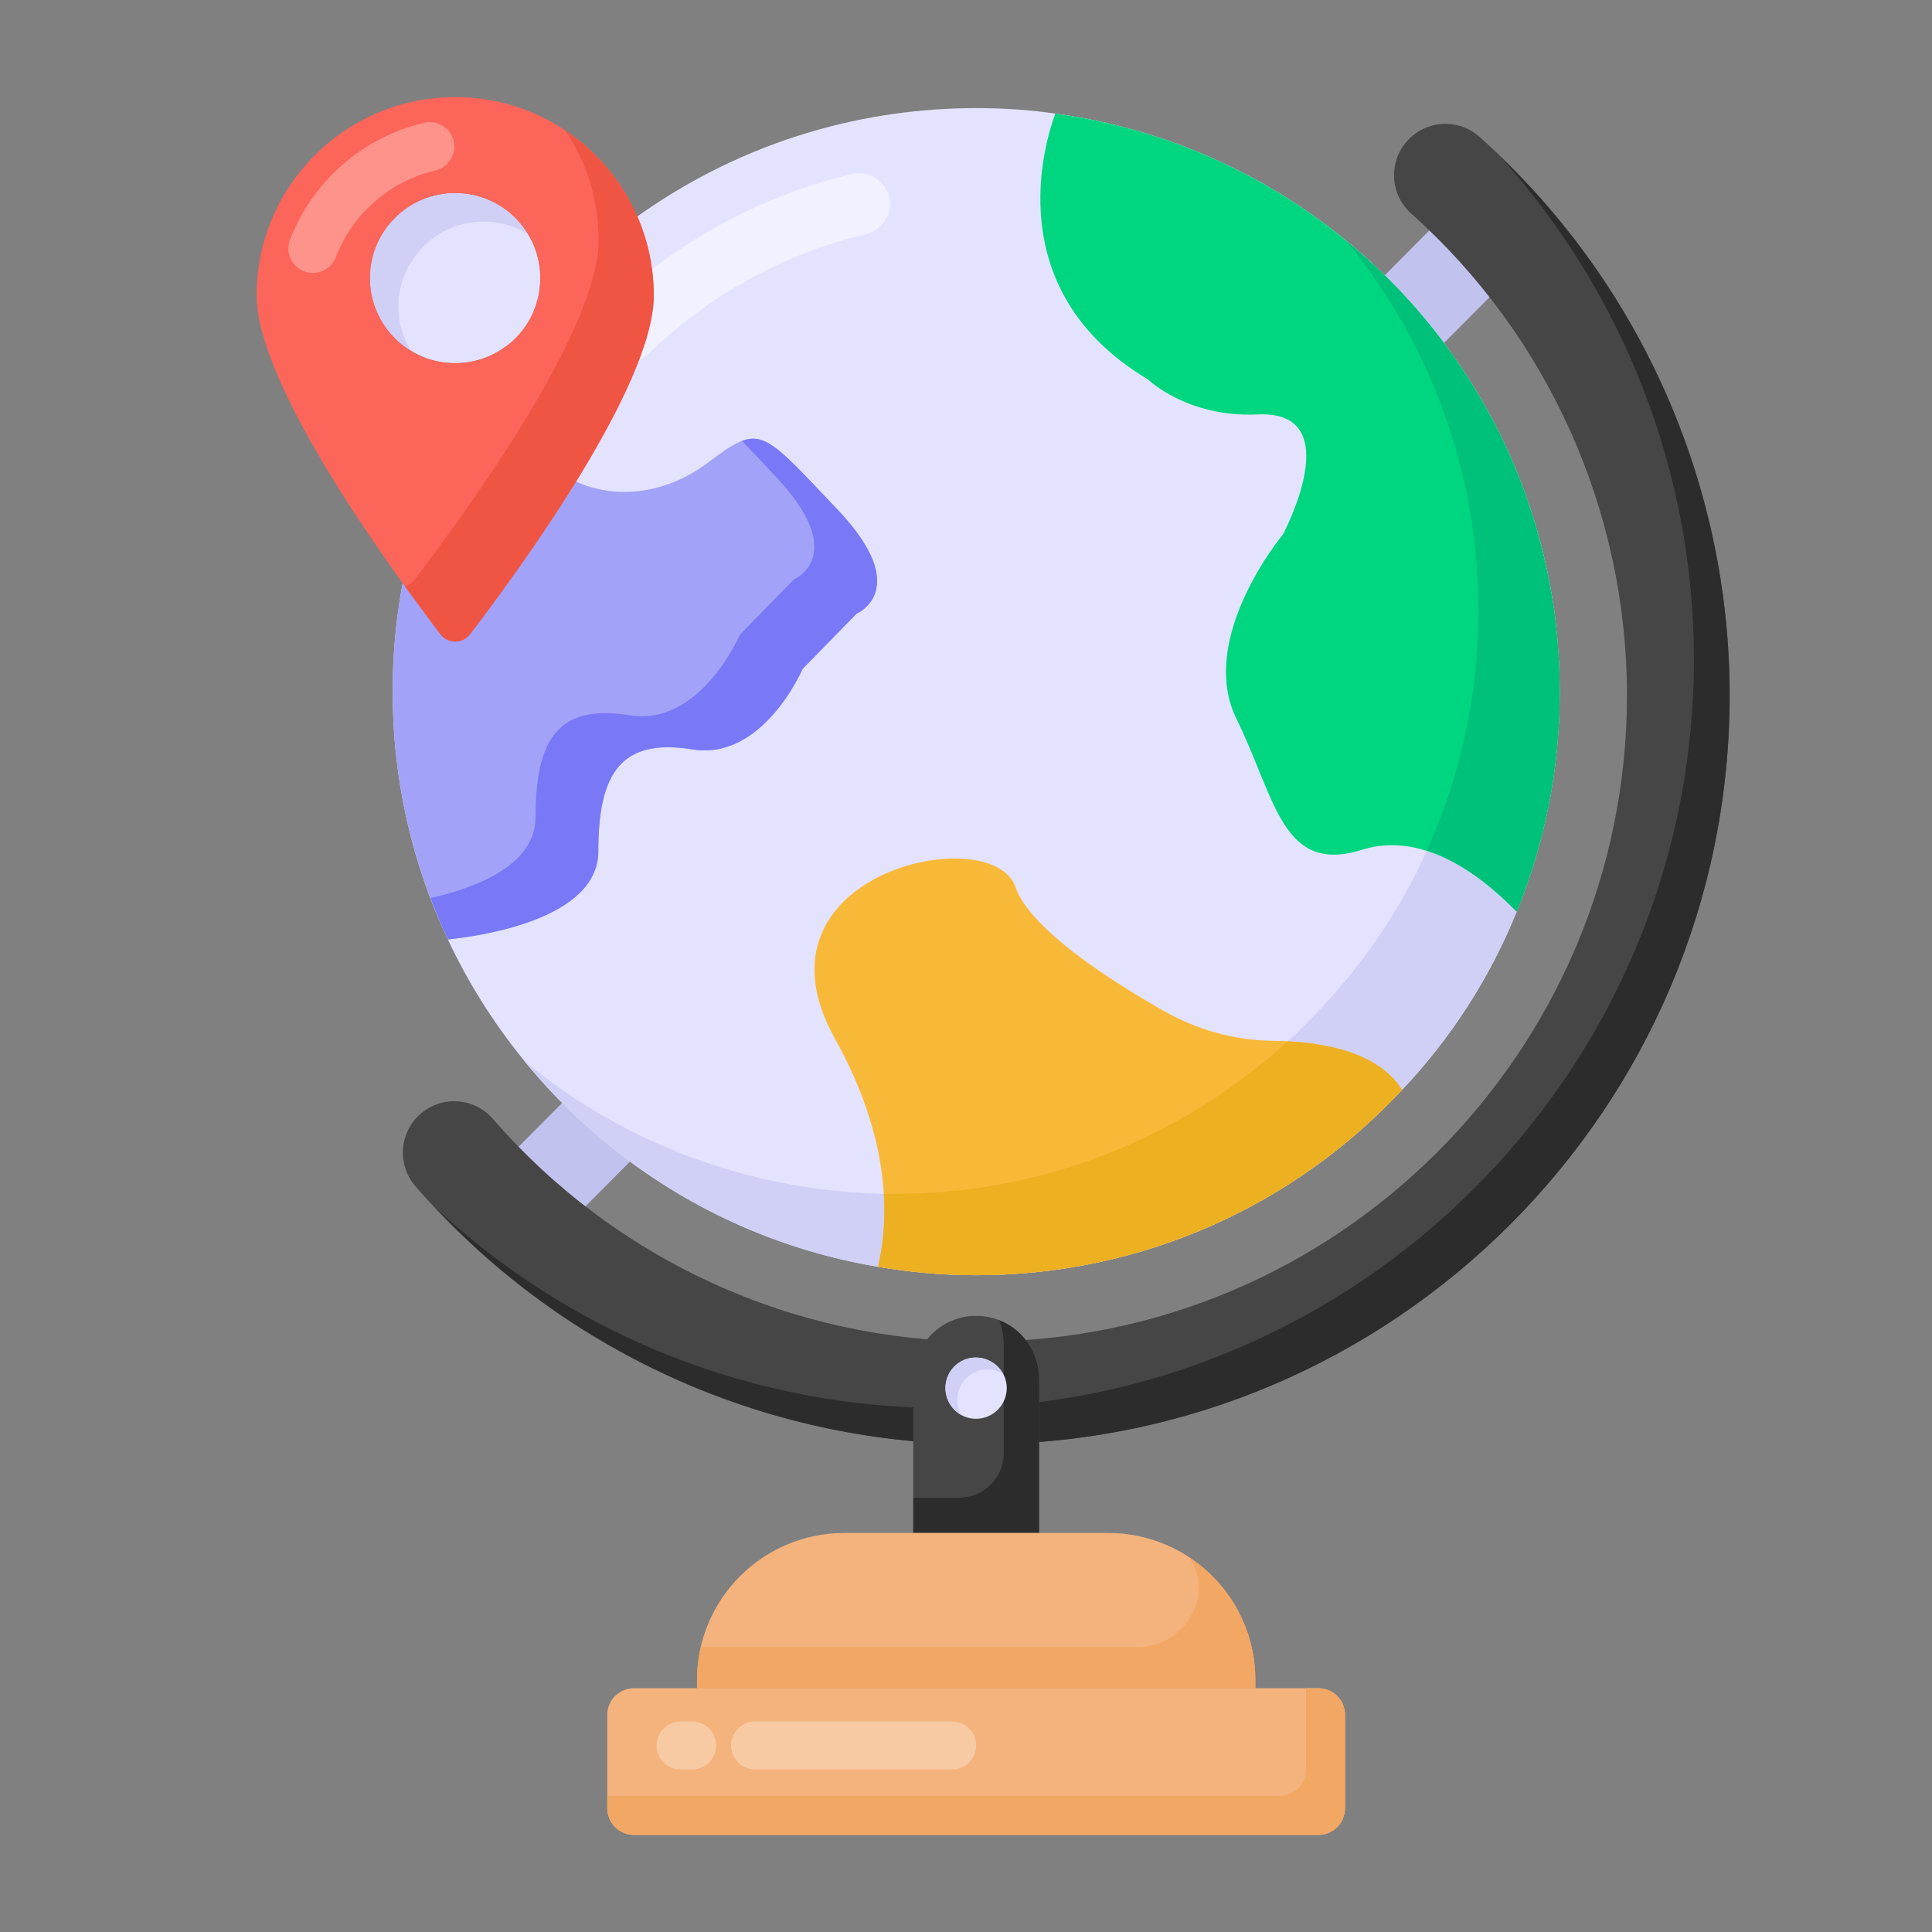 <svg id="Layer_1" enable-background="new 0 0 53 53" height="512" viewBox="0 0 53 53" width="512" xmlns="http://www.w3.org/2000/svg"><rect x="0" y="0" width="53" height="53" fill="#808080" stroke="none"/><g id="_x31_79"><g><g><path d="m41.903 6.701c-.034.271-.147.541-.349.755l-25.706 25.852c-.473.473-1.251.473-1.735-.011-.473-.473-.485-1.251 0-1.724l25.695-25.852c.473-.473 1.262-.473 1.736 0 .27.27.383.631.361.98z" fill="#c2c2ef"/></g></g><g><g><path d="m36.898 47.045v2.558c0 .406-.327.733-.732.733h-18.775c-.406 0-.732-.327-.732-.733v-2.558c0-.406.327-.733.732-.733h18.775c.406 0 .732.327.732.733z" fill="#f4b37d"/></g></g><g><g><path d="m36.898 47.045v2.558c0 .406-.327.733-.732.733h-18.775c-.406 0-.732-.327-.732-.733v-.338h18.437c.406 0 .733-.327.733-.732v-2.22h.338c.406-0.0.732.327.732.733z" fill="#f2a764"/></g></g><g><g><g><path d="m26.904 39.619c-5.95 0-11.602-2.579-15.507-7.076-.51-.587-.447-1.477.14-1.987.587-.511 1.477-.447 1.987.14 3.369 3.881 8.246 6.106 13.379 6.106 9.776 0 17.729-7.953 17.729-17.729 0-5.038-2.158-9.855-5.919-13.215-.581-.518-.631-1.409-.112-1.989.517-.581 1.408-.631 1.989-.112 4.359 3.894 6.86 9.476 6.86 15.316 0 11.329-9.217 20.546-20.546 20.546z" fill="#474646"/></g></g></g><g><g><g><path d="m47.448 19.075c0 11.326-9.218 20.544-20.544 20.544-5.68 0-11.078-2.355-14.955-6.48 3.787 3.516 8.756 5.488 13.963 5.488 11.337 0 20.556-9.218 20.556-20.544 0-5.105-1.916-10.019-5.308-13.783 4.001 3.843 6.288 9.196 6.288 14.774z" fill="#2d2c2c"/></g></g></g><g><g><path d="m42.787 18.974c0 2.138-.416 4.172-1.179 6.033-.74 1.826-1.815 3.49-3.155 4.901-2.913 3.121-7.062 5.074-11.674 5.074-.913 0-1.815-.081-2.693-.231-5.247-.878-9.616-4.323-11.801-8.981-.971-2.057-1.514-4.369-1.514-6.796 0-2.635.636-5.132 1.768-7.316 2.658-5.166 8.033-8.692 14.24-8.692.74 0 1.468.046 2.173.15 7.813 1.063 13.835 7.755 13.835 15.858z" fill="#e4e3ff"/></g></g><g opacity=".5"><g><g><path d="m17.203 9.94c-.22 0-.44-.086-.606-.256-.326-.335-.318-.87.017-1.195 1.875-1.823 4.211-3.107 6.756-3.714.455-.108.91.172 1.018.626.108.454-.172.91-.626 1.018-2.248.537-4.312 1.671-5.969 3.282-.165.16-.377.239-.589.239z" fill="#fff"/></g></g></g><g><g><path d="m42.787 18.974c0 2.138-.416 4.172-1.179 6.033-.74 1.826-1.815 3.49-3.155 4.901-2.913 3.121-7.062 5.074-11.674 5.074-.913 0-1.815-.081-2.693-.231-3.895-.647-7.316-2.716-9.709-5.652 2.104 1.745 4.669 2.947 7.478 3.421.786.139 1.583.208 2.393.231h.301c4.149 0 7.929-1.583 10.772-4.184.312-.277.613-.578.901-.89 1.202-1.271 2.196-2.739 2.924-4.346.081-.185.15-.37.231-.555.763-1.861 1.179-3.895 1.179-6.033 0-3.837-1.352-7.362-3.618-10.125.035.012.058.035.081.069.197.15.381.312.566.485.011.012.035.035.046.046.196.173.381.358.566.543.809.821 1.526 1.734 2.15 2.716.15.243.301.497.439.751.012.023.023.035.035.058.127.231.254.474.37.717.069.139.127.266.185.393.058.139.127.277.173.405.231.532.416 1.086.589 1.641.046.196.104.381.15.578.127.497.231.994.312 1.503.023.139.046.266.058.405.081.67.127 1.352.127 2.046z" fill="#d0d0f7"/></g></g><g><g><path d="m28.505 37.824v4.23h-3.453v-4.23c0-.954.773-1.727 1.727-1.727h0c.954 0 1.727.773 1.727 1.727z" fill="#474646"/></g></g><g><g><path d="m28.503 37.828v4.226h-3.448v-.969h1.261c.673 0 1.218-.545 1.218-1.218v-3.008c0-.225-.045-.44-.124-.642.642.248 1.093.879 1.093 1.612z" fill="#2d2c2c"/></g></g><g><g><path d="m27.618 38.076c0 .473-.383.845-.845.845-.462 0-.834-.372-.834-.845 0-.462.372-.834.834-.834.462 0.0.845.372.845.834z" fill="#e4e3ff"/></g></g><g><g><path d="m27.512 37.681c-.124-.068-.27-.113-.417-.113-.462 0-.834.372-.834.834 0 .158.045.293.113.417-.259-.147-.44-.417-.44-.744 0-.462.372-.834.834-.834.316 0 .597.18.744.44z" fill="#d0d0f7"/></g></g><g><g><path d="m23.497 16.835-1.479 1.514s-1.086 2.531-3.028 2.208c-1.942-.312-2.577.636-2.577 2.797 0 1.861-3.213 2.323-4.126 2.416-.971-2.057-1.514-4.369-1.514-6.796 0-2.635.636-5.132 1.768-7.316.867.335 2.242.902 2.89 1.341.971.659 2.577.763 4.011-.324 1.433-1.075 1.433-.901 3.525 1.294 2.104 2.208.532 2.866.532 2.866z" fill="#a2a2f9"/></g></g><g><g><path d="m23.497 16.835-1.479 1.514s-1.086 2.531-3.028 2.208c-1.942-.312-2.577.636-2.577 2.797 0 1.861-3.213 2.323-4.126 2.416-.173-.37-.335-.751-.474-1.133 1.26-.289 2.878-.902 2.878-2.219 0-2.161.636-3.109 2.577-2.797 1.942.324 3.028-2.208 3.028-2.208l1.479-1.514s1.572-.659-.532-2.866c-.347-.37-.636-.682-.89-.936.67-.254 1.086.266 2.612 1.872 2.104 2.208.532 2.866.532 2.866z" fill="#7979f7"/></g></g><g><g><path d="m38.453 29.908c-2.913 3.121-7.062 5.074-11.674 5.074-.913 0-1.815-.081-2.693-.231.312-1.294.358-3.491-1.179-6.253-2.543-4.554 4.3-6.01 4.947-4.172.394 1.139 2.511 2.518 4.064 3.402.918.522 1.946.814 3.002.824 1.179.011 2.831.239 3.534 1.336-.001.007-.001.013-.002.021z" fill="#f9b938"/></g></g><g><g><path d="m42.787 18.974c0 2.138-.416 4.172-1.179 6.033-.393-.37-2.219-2.323-4.23-1.699-2.208.694-2.369-1.364-3.456-3.583-1.098-2.219 1.271-5.062 1.271-5.062s1.83-3.415-.694-3.294c-1.927.092-3.005-.959-3.005-.959-4.115-2.45-2.82-6.553-2.543-7.293 7.813 1.063 13.835 7.755 13.835 15.858z" fill="#00d67f"/></g></g><g><g><path d="m38.453 29.884v.023c-2.913 3.121-7.062 5.074-11.674 5.074-.913 0-1.815-.081-2.693-.231.127-.52.208-1.202.162-2h.301c4.149 0 7.929-1.583 10.772-4.184 1.121.058 2.508.335 3.132 1.318z" fill="#ecb021"/></g></g><g><g><path d="m42.787 18.974c0 2.138-.416 4.172-1.179 6.033-.266-.254-1.225-1.283-2.462-1.676.081-.185.15-.37.231-.555.763-1.861 1.179-3.895 1.179-6.033 0-3.837-1.352-7.362-3.618-10.125.035.012.058.035.081.069.197.15.381.324.566.485.011.012.035.035.046.046.196.173.381.358.566.543.809.821 1.526 1.734 2.15 2.716.15.243.301.497.439.751.012.023.023.035.035.058.127.231.254.474.37.717.069.139.127.266.185.393.058.139.127.277.173.405.231.532.416 1.086.589 1.641.046.196.104.381.15.578.127.497.231.994.312 1.503.023.139.046.266.058.405.081.67.127 1.352.127 2.046z" fill="#00c179"/></g></g><g opacity=".3"><g><g><g><path d="m18.67 47.225h.317c.363 0 .657.295.657.658 0 .363-.294.658-.657.658h-.317c-.363 0-.657-.295-.657-.658 0-.363.294-.658.657-.658z" fill="#fff"/></g></g></g><g><g><g><path d="m20.713 47.225h5.409c.363 0 .657.295.657.658 0 .363-.294.658-.657.658h-5.409c-.363 0-.657-.295-.657-.658 0-.363.294-.658.657-.658z" fill="#fff"/></g></g></g></g><g><g><g><path d="m12.483 9.963c-1.288 0-2.334-1.046-2.334-2.334 0-1.288 1.046-2.334 2.334-2.334 1.294 0 2.339 1.046 2.339 2.334-0 1.288-1.046 2.334-2.339 2.334z" fill="#e4e3ff"/></g></g><g><g><path d="m14.478 6.419c-.349-.215-.762-.34-1.21-.34-1.29 0-2.339 1.048-2.339 2.33 0 .448.125.869.358 1.228-.681-.412-1.138-1.156-1.138-2.007 0-1.29 1.048-2.33 2.33-2.33.851 0 1.595.448 1.998 1.12z" fill="#d0d0f7"/></g></g><g><g><path d="m12.489 2.664c-3.007 0-5.449 2.435-5.449 5.443 0 2.508 3.791 7.655 5.048 9.293.202.263.598.263.8-0 1.257-1.639 5.043-6.785 5.043-9.293 0-3.007-2.435-5.443-5.443-5.443zm-.006 7.299c-1.288 0-2.334-1.046-2.334-2.334 0-1.288 1.046-2.334 2.334-2.334 1.294 0 2.339 1.046 2.339 2.334-0 1.288-1.046 2.334-2.339 2.334z" fill="#fc6559"/></g></g><g opacity=".3"><g><g><path d="m8.583 7.488c-.08 0-.163-.014-.242-.045-.346-.134-.518-.523-.385-.869.623-1.613 2-2.812 3.682-3.206.361-.085.723.139.808.5s-.14.723-.5.808c-1.249.293-2.272 1.183-2.735 2.383-.103.266-.357.43-.627.43z" fill="#fff"/></g></g></g><g><g><path d="m15.508 3.579c.582.86.914 1.9.914 3.02 0 2.509-3.781 7.652-5.044 9.292-.072.099-.17.161-.269.197.394.538.735.995.977 1.317.206.26.6.26.806 0 1.254-1.64 5.044-6.792 5.044-9.3-0-1.891-.968-3.548-2.428-4.525z" fill="#f05543"/></g></g></g><g><g><path d="m34.436 46.088v.228h-15.315v-.228c0-2.231 1.814-4.035 4.046-4.035h7.224c2.243 0 4.046 1.803 4.046 4.035z" fill="#f4b37d"/></g></g><g><g><path d="m34.438 46.083v.231h-15.316v-.231c0-.311.034-.611.104-.899h11.994c1.248 0 2.11-1.394 1.422-2.435-.004-.007-.009-.013-.013-.019 1.095.715 1.809 1.959 1.809 3.354z" fill="#f2a764"/></g></g></g></svg>